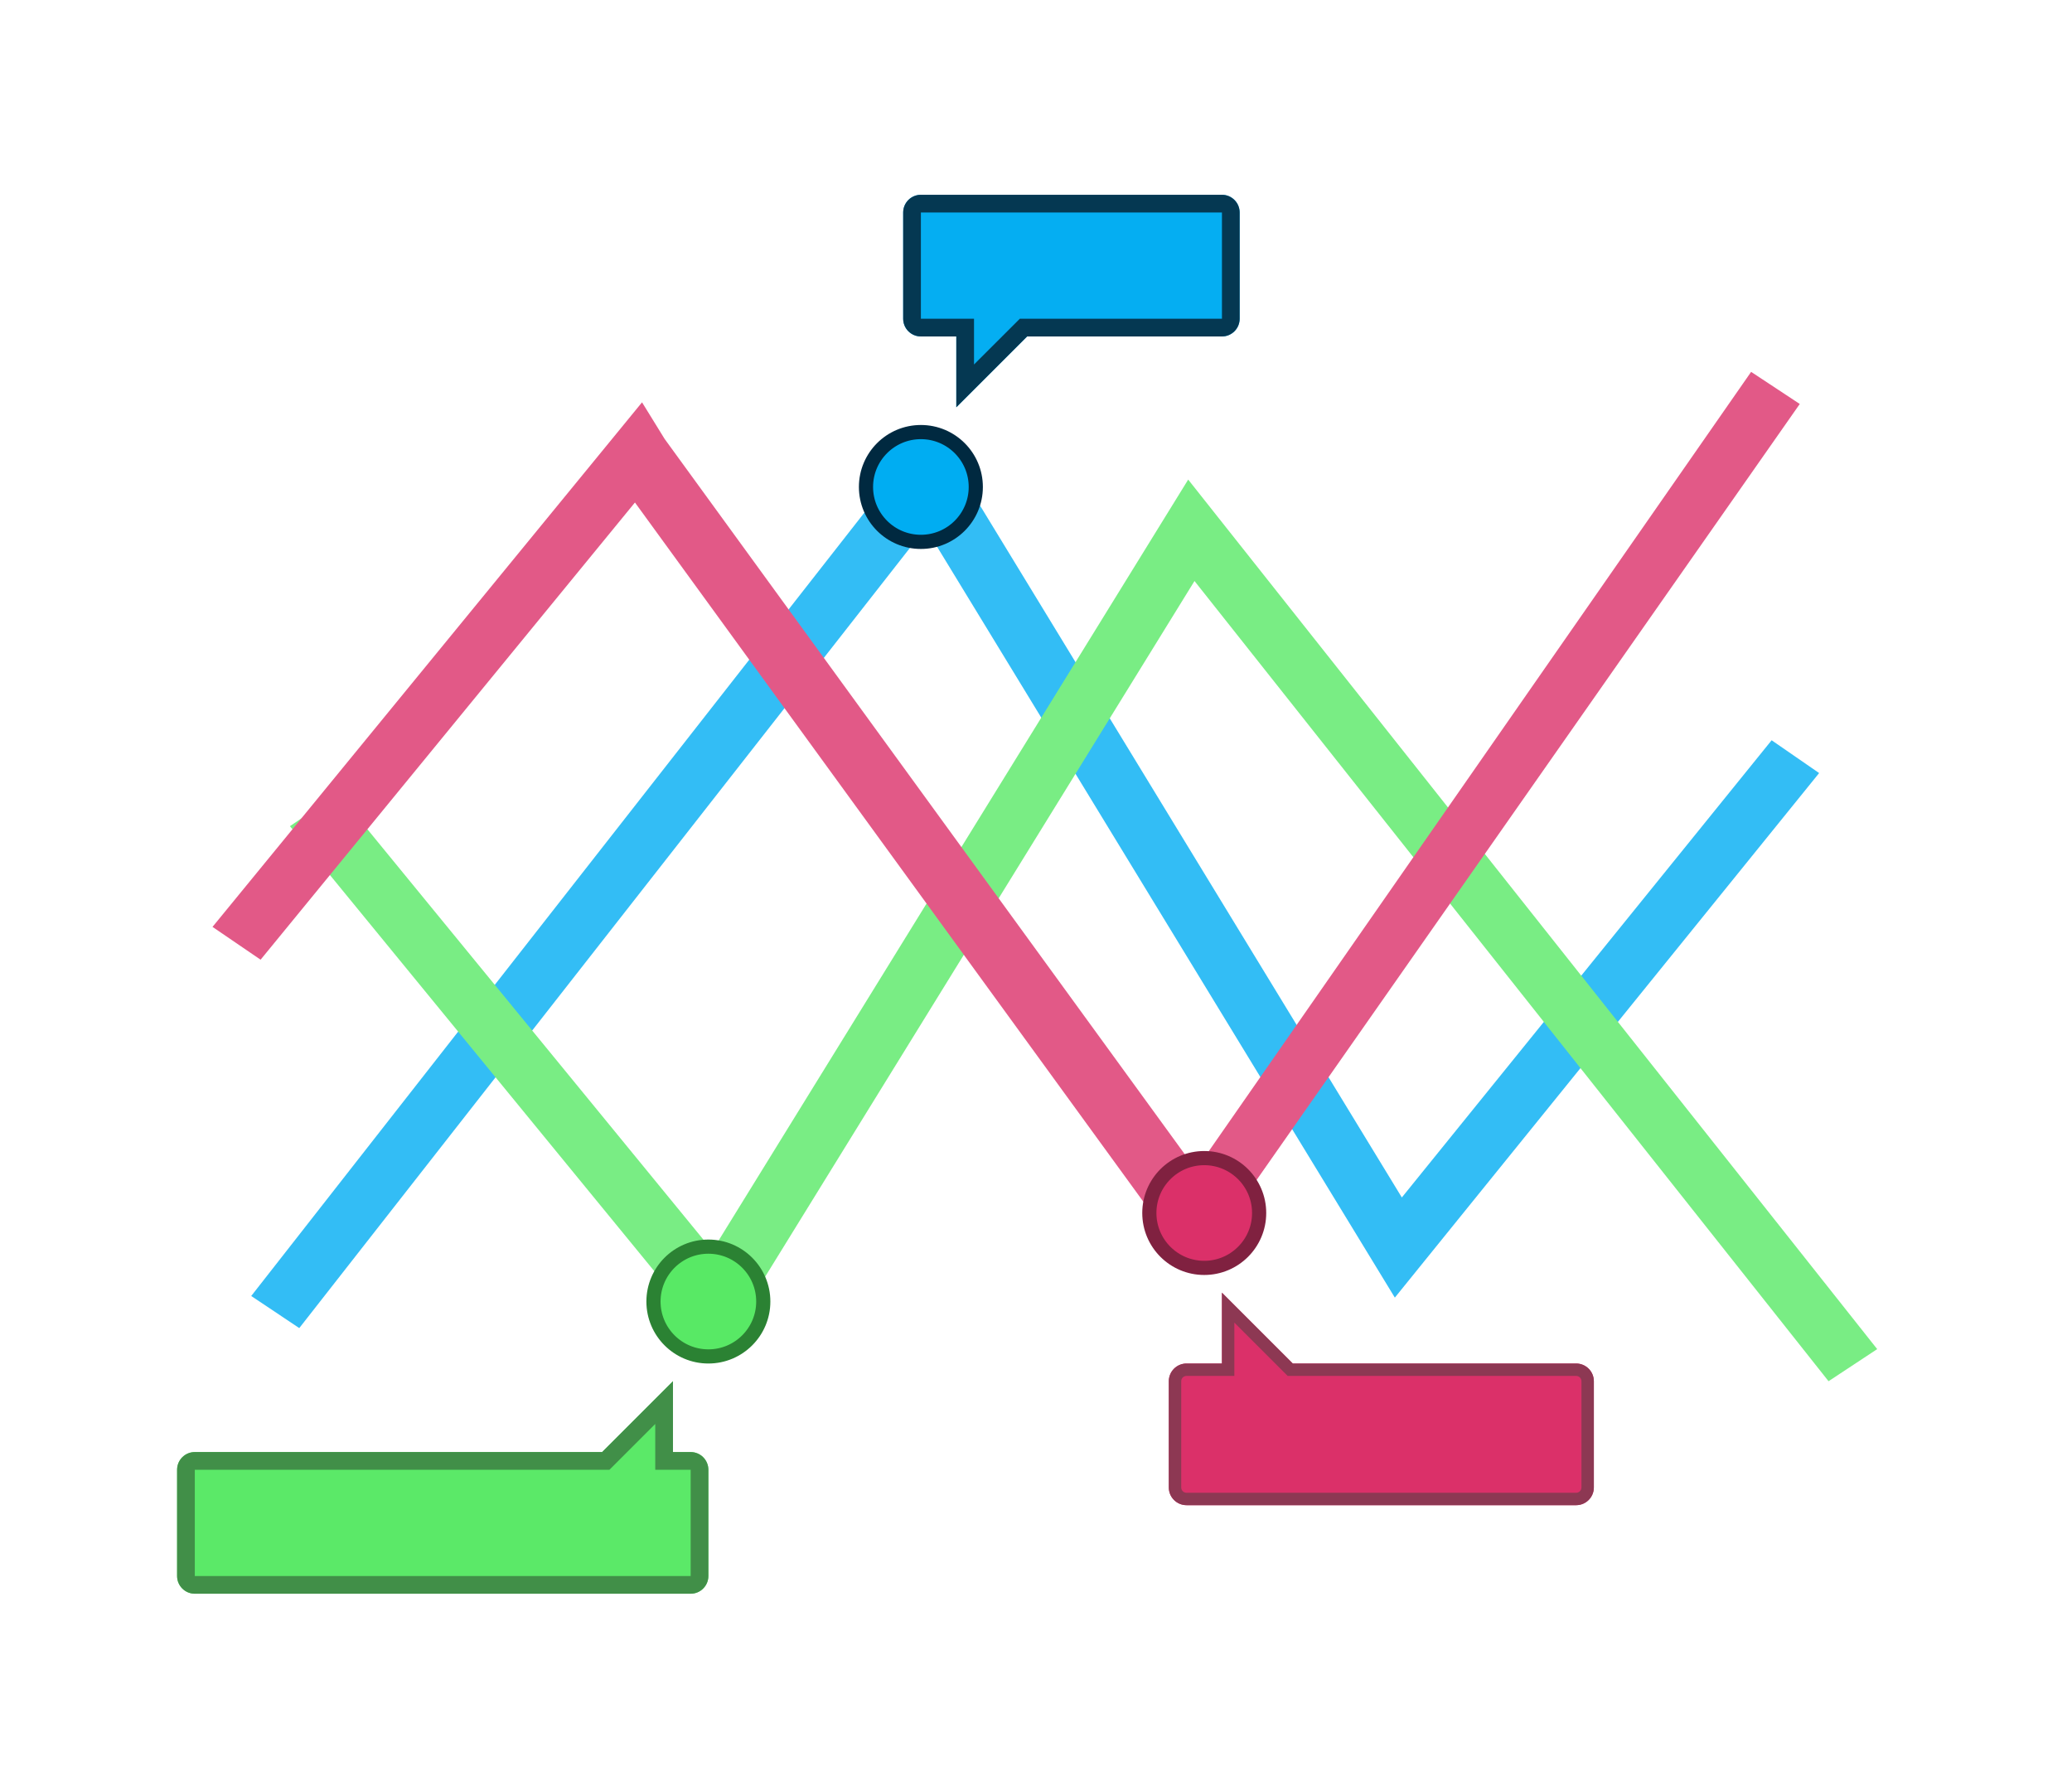 <?xml version="1.0" encoding="UTF-8"?>
<svg width="117px" height="100px" viewBox="0 0 117 100" version="1.1" xmlns="http://www.w3.org/2000/svg" xmlns:xlink="http://www.w3.org/1999/xlink">
    <title>Artboard</title>
    <g id="Artboard" stroke="none" stroke-width="1" fill="none" fill-rule="evenodd">
        <g id="Group-2" transform="translate(10, 11)">
            <g id="Group" transform="translate(2, 10)" fill-rule="nonzero" opacity="0.797">
                <polygon id="Stroke-283" fill="#00ADF2" points="40.617 3.083 41.901 5.188 67.158 46.623 88.039 20.804 90.721 22.656 68.301 50.377 66.763 52.279 65.502 50.21 40.266 8.811 4.899 54 2.186 52.187 39.085 5.041"></polygon>
                <polygon id="Stroke-283" fill="#58E965" transform="translate(49.186, 31.542) scale(-1, 1) translate(-49.186, -31.542)" points="43.278 6.083 44.577 8.188 70.146 49.623 91.285 23.804 94 25.656 71.304 53.377 69.746 55.279 68.469 53.21 42.922 11.811 7.119 57 4.372 55.187 41.727 8.041"></polygon>
                <polygon id="Stroke-283" fill="#DB3069" transform="translate(44.814, 25.389) scale(-1, -1) translate(-44.814, -25.389)" points="34.452 -7.09136695e-14 35.751 2.105 65.774 43.401 86.913 17.582 89.628 19.435 66.931 47.156 65.374 49.058 64.097 46.989 34.096 5.728 2.747 50.778 0 48.965 32.901 1.958"></polygon>
            </g>
            <circle id="Oval" stroke="#2B8233" stroke-width="0.8" fill="#58E965" cx="30" cy="62.5" r="3.1"></circle>
            <circle id="Oval" stroke="#002940" stroke-width="0.8" fill="#00ADF2" cx="42" cy="16.5" r="3.1"></circle>
            <circle id="Oval" stroke="#802140" stroke-width="0.8" fill="#DB3069" cx="58" cy="57.5" r="3.1"></circle>
            <path d="M59,62 L63,66 L79,66 C79.552,66 80,66.448 80,67 L80,73 C80,73.552 79.552,74 79,74 L57,74 C56.448,74 56,73.552 56,73 L56,67 C56,66.448 56.448,66 57,66 L59,66 L59,62 Z" id="Combined-Shape" fill="#DB3069"></path>
            <path d="M59,62 L63,66 L79,66 C79.552,66 80,66.448 80,67 L80,73 C80,73.552 79.552,74 79,74 L57,74 C56.448,74 56,73.552 56,73 L56,67 C56,66.448 56.448,66 57,66 L59,66 L59,62 Z M59.7,63.689 L59.7,66.7 L57,66.7 C56.834,66.7 56.7,66.834 56.7,67 L56.7,73 C56.7,73.166 56.834,73.3 57,73.3 L79,73.3 C79.166,73.3 79.3,73.166 79.3,73 L79.3,67 C79.3,66.834 79.166,66.7 79,66.7 L62.71,66.7 L62.505,66.495 L59.7,63.689 Z" id="Combined-Shape" fill="#8D3853" fill-rule="nonzero"></path>
            <path d="M28,67 L28,71 L29,71 C29.552,71 30,71.448 30,72 L30,78 C30,78.552 29.552,79 29,79 L1,79 C0.448,79 3.38176876e-17,78.552 0,78 L0,72 C-6.76353751e-17,71.448 0.448,71 1,71 L24,71 L28,67 Z" id="Combined-Shape" fill="#5BE968"></path>
            <path d="M28,67 L28,71 L29,71 C29.552,71 30,71.448 30,72 L30,78 C30,78.552 29.552,79 29,79 L1,79 C0.448,79 0,78.552 0,78 L0,72 C0,71.448 0.448,71 1,71 L24,71 L28,67 Z M27,69.414 L24.414,72 L1,72 L1,78 L29,78 L29,72 L27,72 L27,69.414 Z" id="Combined-Shape" fill="#418F48" fill-rule="nonzero"></path>
            <path d="M42,8 C41.448,8 41,7.552 41,7 L41,1 C41,0.448 41.448,6.76353751e-17 42,0 L59,0 C59.552,-1.01453063e-16 60,0.448 60,1 L60,7 C60,7.552 59.552,8 59,8 L48,8 L44,12 L44,8 L42,8 Z" id="Combined-Shape" fill="#05AEF2"></path>
            <path d="M59,0 C59.552,0 60,0.448 60,1 L60,7 C60,7.552 59.552,8 59,8 L48,8 L44,12 L44,8 L42,8 C41.448,8 41,7.552 41,7 L41,1 C41,0.448 41.448,0 42,0 L59,0 Z M59,1 L42,1 L42,7 L45,7 L45,9.584 L47.293,7.293 L47.586,7 L59,7 L59,1 Z" id="Combined-Shape" fill="#053852" fill-rule="nonzero"></path>
        </g>
    </g>
</svg>